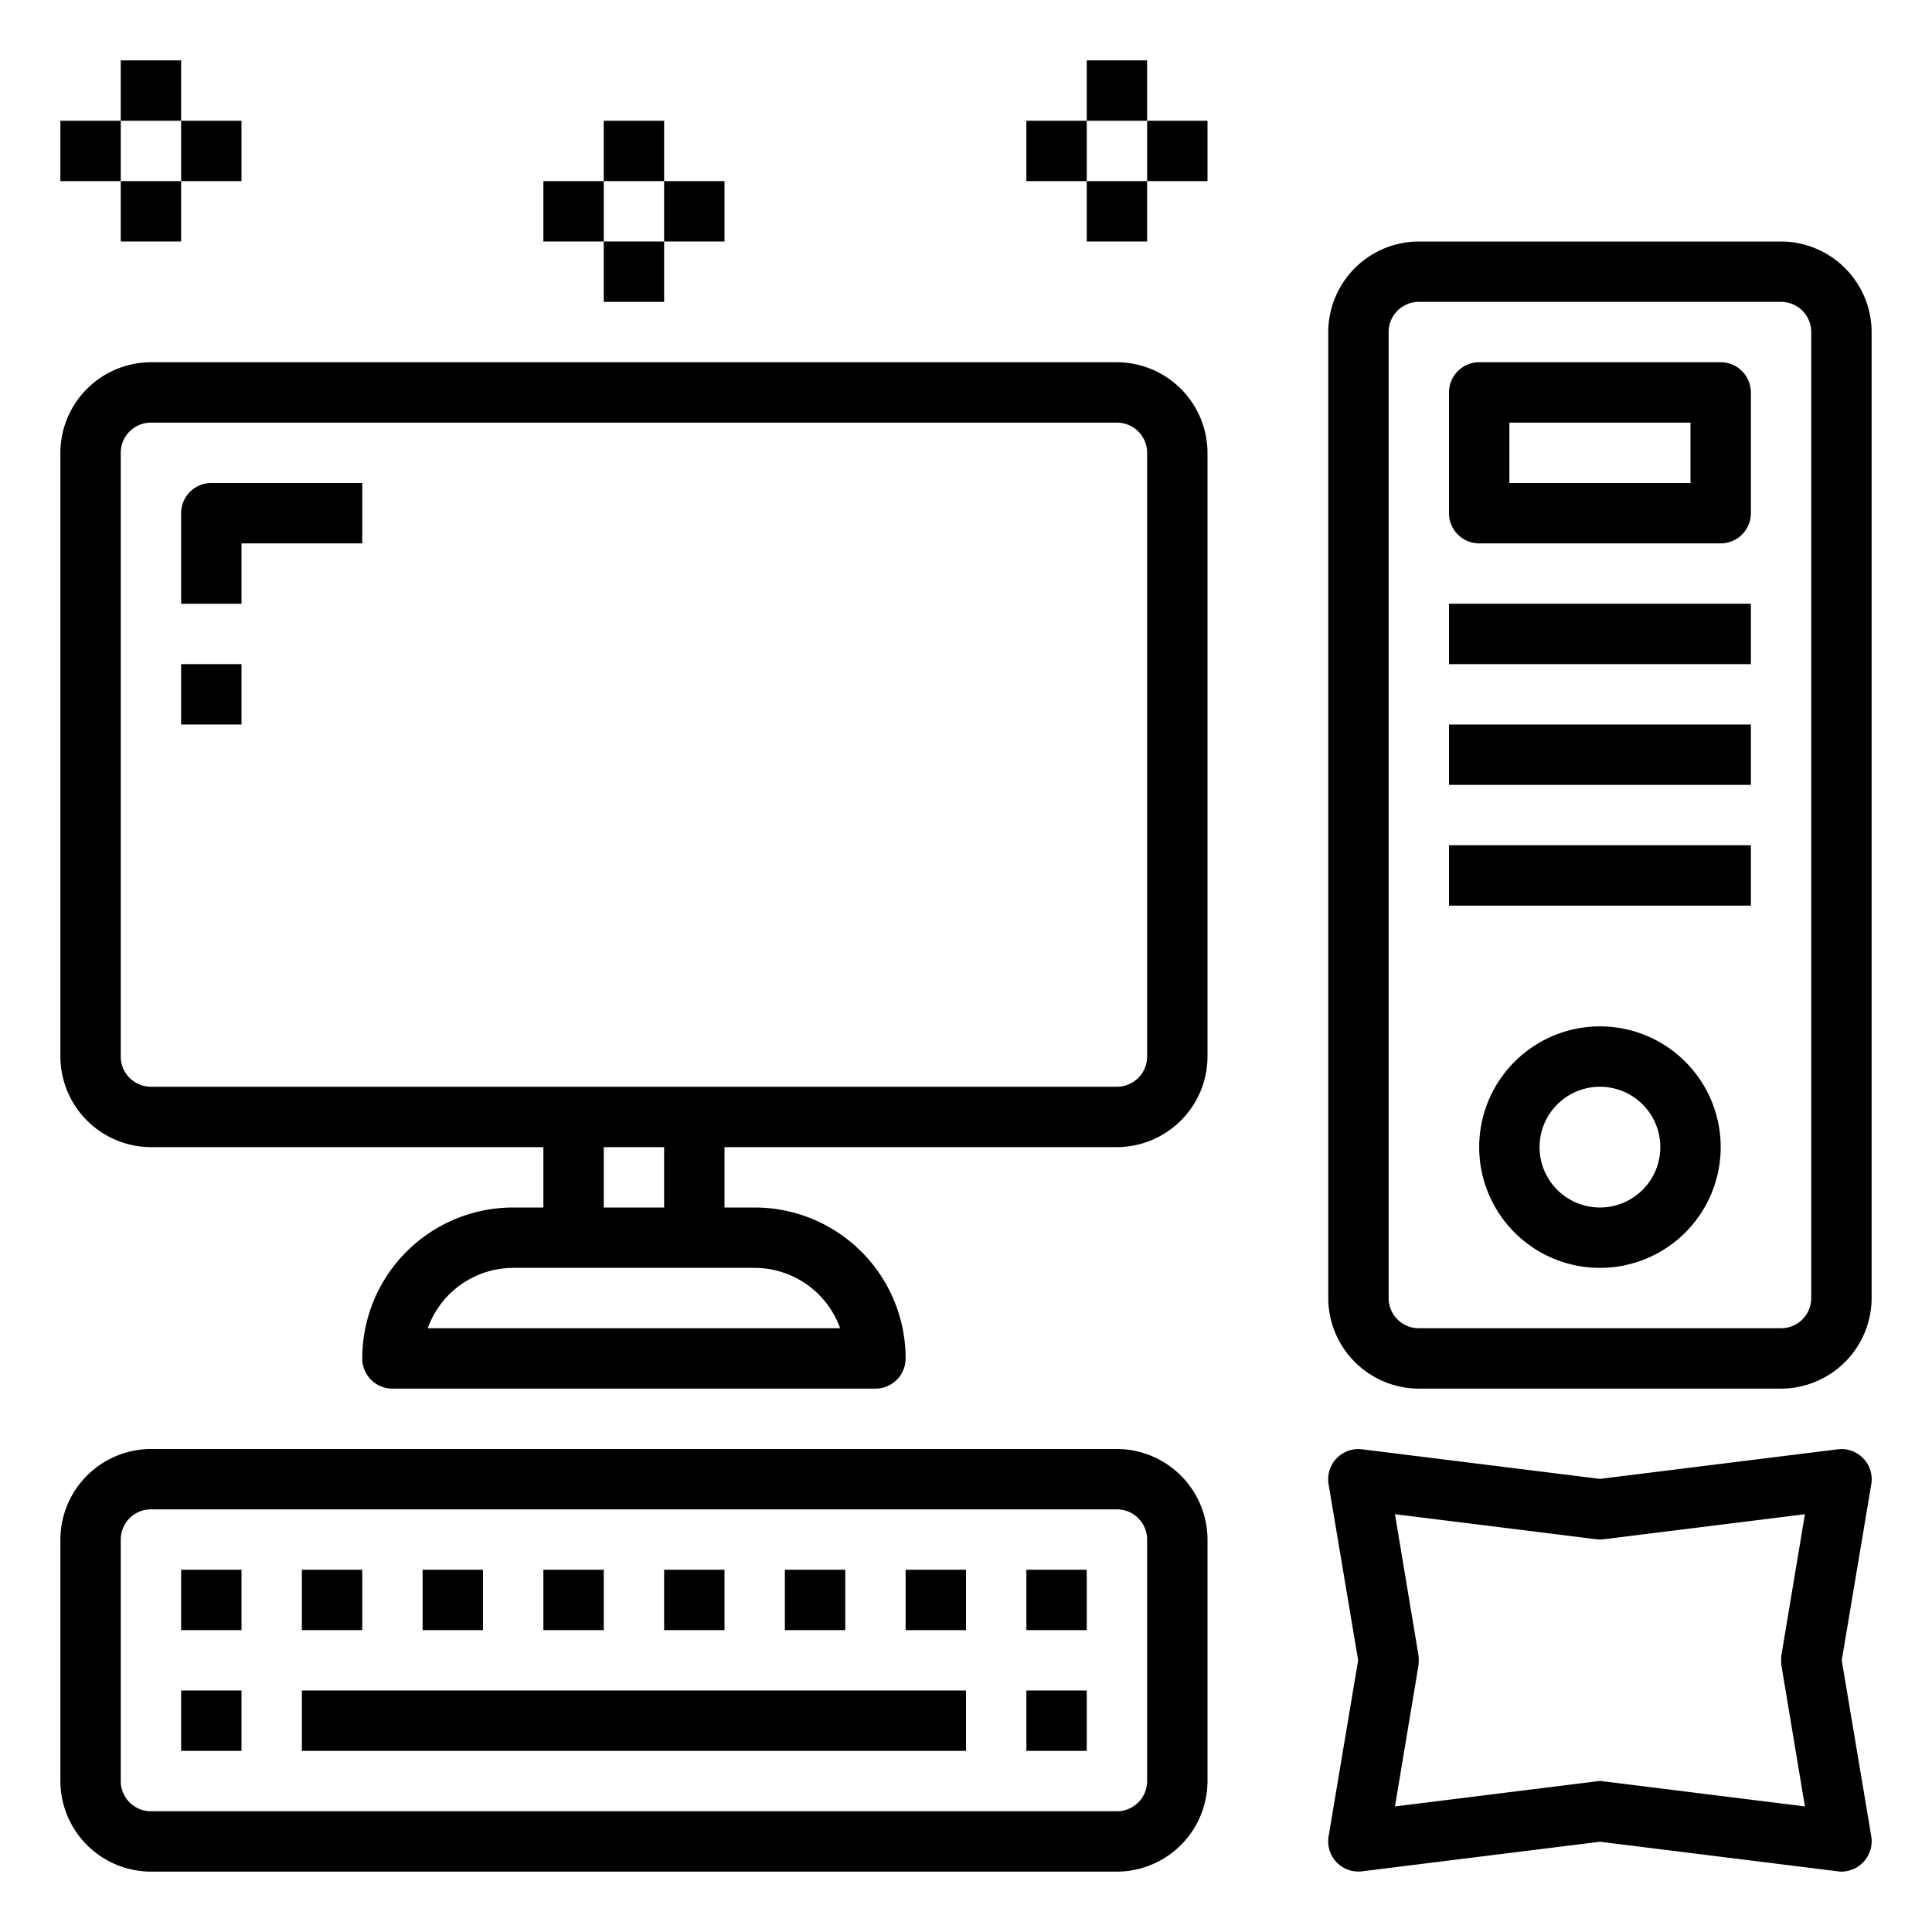<svg height="512" viewBox="0 0 64 64" width="512" xmlns="http://www.w3.org/2000/svg"><g id="computer-cpu-keyboard-wipe-clean"><path d="m37 12h-32a3.009 3.009 0 0 0 -3 3v20a3.009 3.009 0 0 0 3 3h13v2h-1a5 5 0 0 0 -5 5 1 1 0 0 0 1 1h16a1 1 0 0 0 1-1 5 5 0 0 0 -5-5h-1v-2h13a3.009 3.009 0 0 0 3-3v-20a3.009 3.009 0 0 0 -3-3zm-12 30a3.014 3.014 0 0 1 2.83 2h-13.66a3.014 3.014 0 0 1 2.83-2zm-5-2v-2h2v2zm18-5a1 1 0 0 1 -1 1h-32a1 1 0 0 1 -1-1v-20a1 1 0 0 1 1-1h32a1 1 0 0 1 1 1z"/><path d="m59 8h-12a3.009 3.009 0 0 0 -3 3v32a3.009 3.009 0 0 0 3 3h12a3.009 3.009 0 0 0 3-3v-32a3.009 3.009 0 0 0 -3-3zm1 35a1 1 0 0 1 -1 1h-12a1 1 0 0 1 -1-1v-32a1 1 0 0 1 1-1h12a1 1 0 0 1 1 1z"/><path d="m37 48h-32a3.009 3.009 0 0 0 -3 3v8a3.009 3.009 0 0 0 3 3h32a3.009 3.009 0 0 0 3-3v-8a3.009 3.009 0 0 0 -3-3zm1 11a1 1 0 0 1 -1 1h-32a1 1 0 0 1 -1-1v-8a1 1 0 0 1 1-1h32a1 1 0 0 1 1 1z"/><path d="m57 12h-8a1 1 0 0 0 -1 1v4a1 1 0 0 0 1 1h8a1 1 0 0 0 1-1v-4a1 1 0 0 0 -1-1zm-1 4h-6v-2h6z"/><path d="m53 34a4 4 0 1 0 4 4 4 4 0 0 0 -4-4zm0 6a2 2 0 1 1 2-2 2 2 0 0 1 -2 2z"/><path d="m48 20h10v2h-10z"/><path d="m48 24h10v2h-10z"/><path d="m48 28h10v2h-10z"/><path d="m10 56h22v2h-22z"/><path d="m6 52h2v2h-2z"/><path d="m10 52h2v2h-2z"/><path d="m14 52h2v2h-2z"/><path d="m18 52h2v2h-2z"/><path d="m22 52h2v2h-2z"/><path d="m26 52h2v2h-2z"/><path d="m30 52h2v2h-2z"/><path d="m34 52h2v2h-2z"/><path d="m6 56h2v2h-2z"/><path d="m34 56h2v2h-2z"/><path d="m6 17v3h2v-2h4v-2h-5a1 1 0 0 0 -1 1z"/><path d="m6 22h2v2h-2z"/><path d="m20 4h2v2h-2z"/><path d="m18 6h2v2h-2z"/><path d="m20 8h2v2h-2z"/><path d="m22 6h2v2h-2z"/><path d="m36 2h2v2h-2z"/><path d="m34 4h2v2h-2z"/><path d="m36 6h2v2h-2z"/><path d="m38 4h2v2h-2z"/><path d="m4 2h2v2h-2z"/><path d="m2 4h2v2h-2z"/><path d="m4 6h2v2h-2z"/><path d="m6 4h2v2h-2z"/><path d="m61.99 49.16a1 1 0 0 0 -1.11-1.15l-7.88.98-7.88-.98a1 1 0 0 0 -1.11 1.15l.98 5.84-.98 5.84a1 1 0 0 0 1.11 1.15l7.88-.98 7.88.98a.487.487 0 0 0 .12.01 1.009 1.009 0 0 0 .99-1.16l-.98-5.84zm-2.2 10.68-6.67-.83a.725.725 0 0 0 -.24 0l-6.67.83.78-4.68a1.71 1.71 0 0 0 0-.32l-.78-4.68 6.67.83a.964.964 0 0 0 .24 0l6.67-.83-.78 4.68a1.71 1.71 0 0 0 0 .32z"/></g></svg>